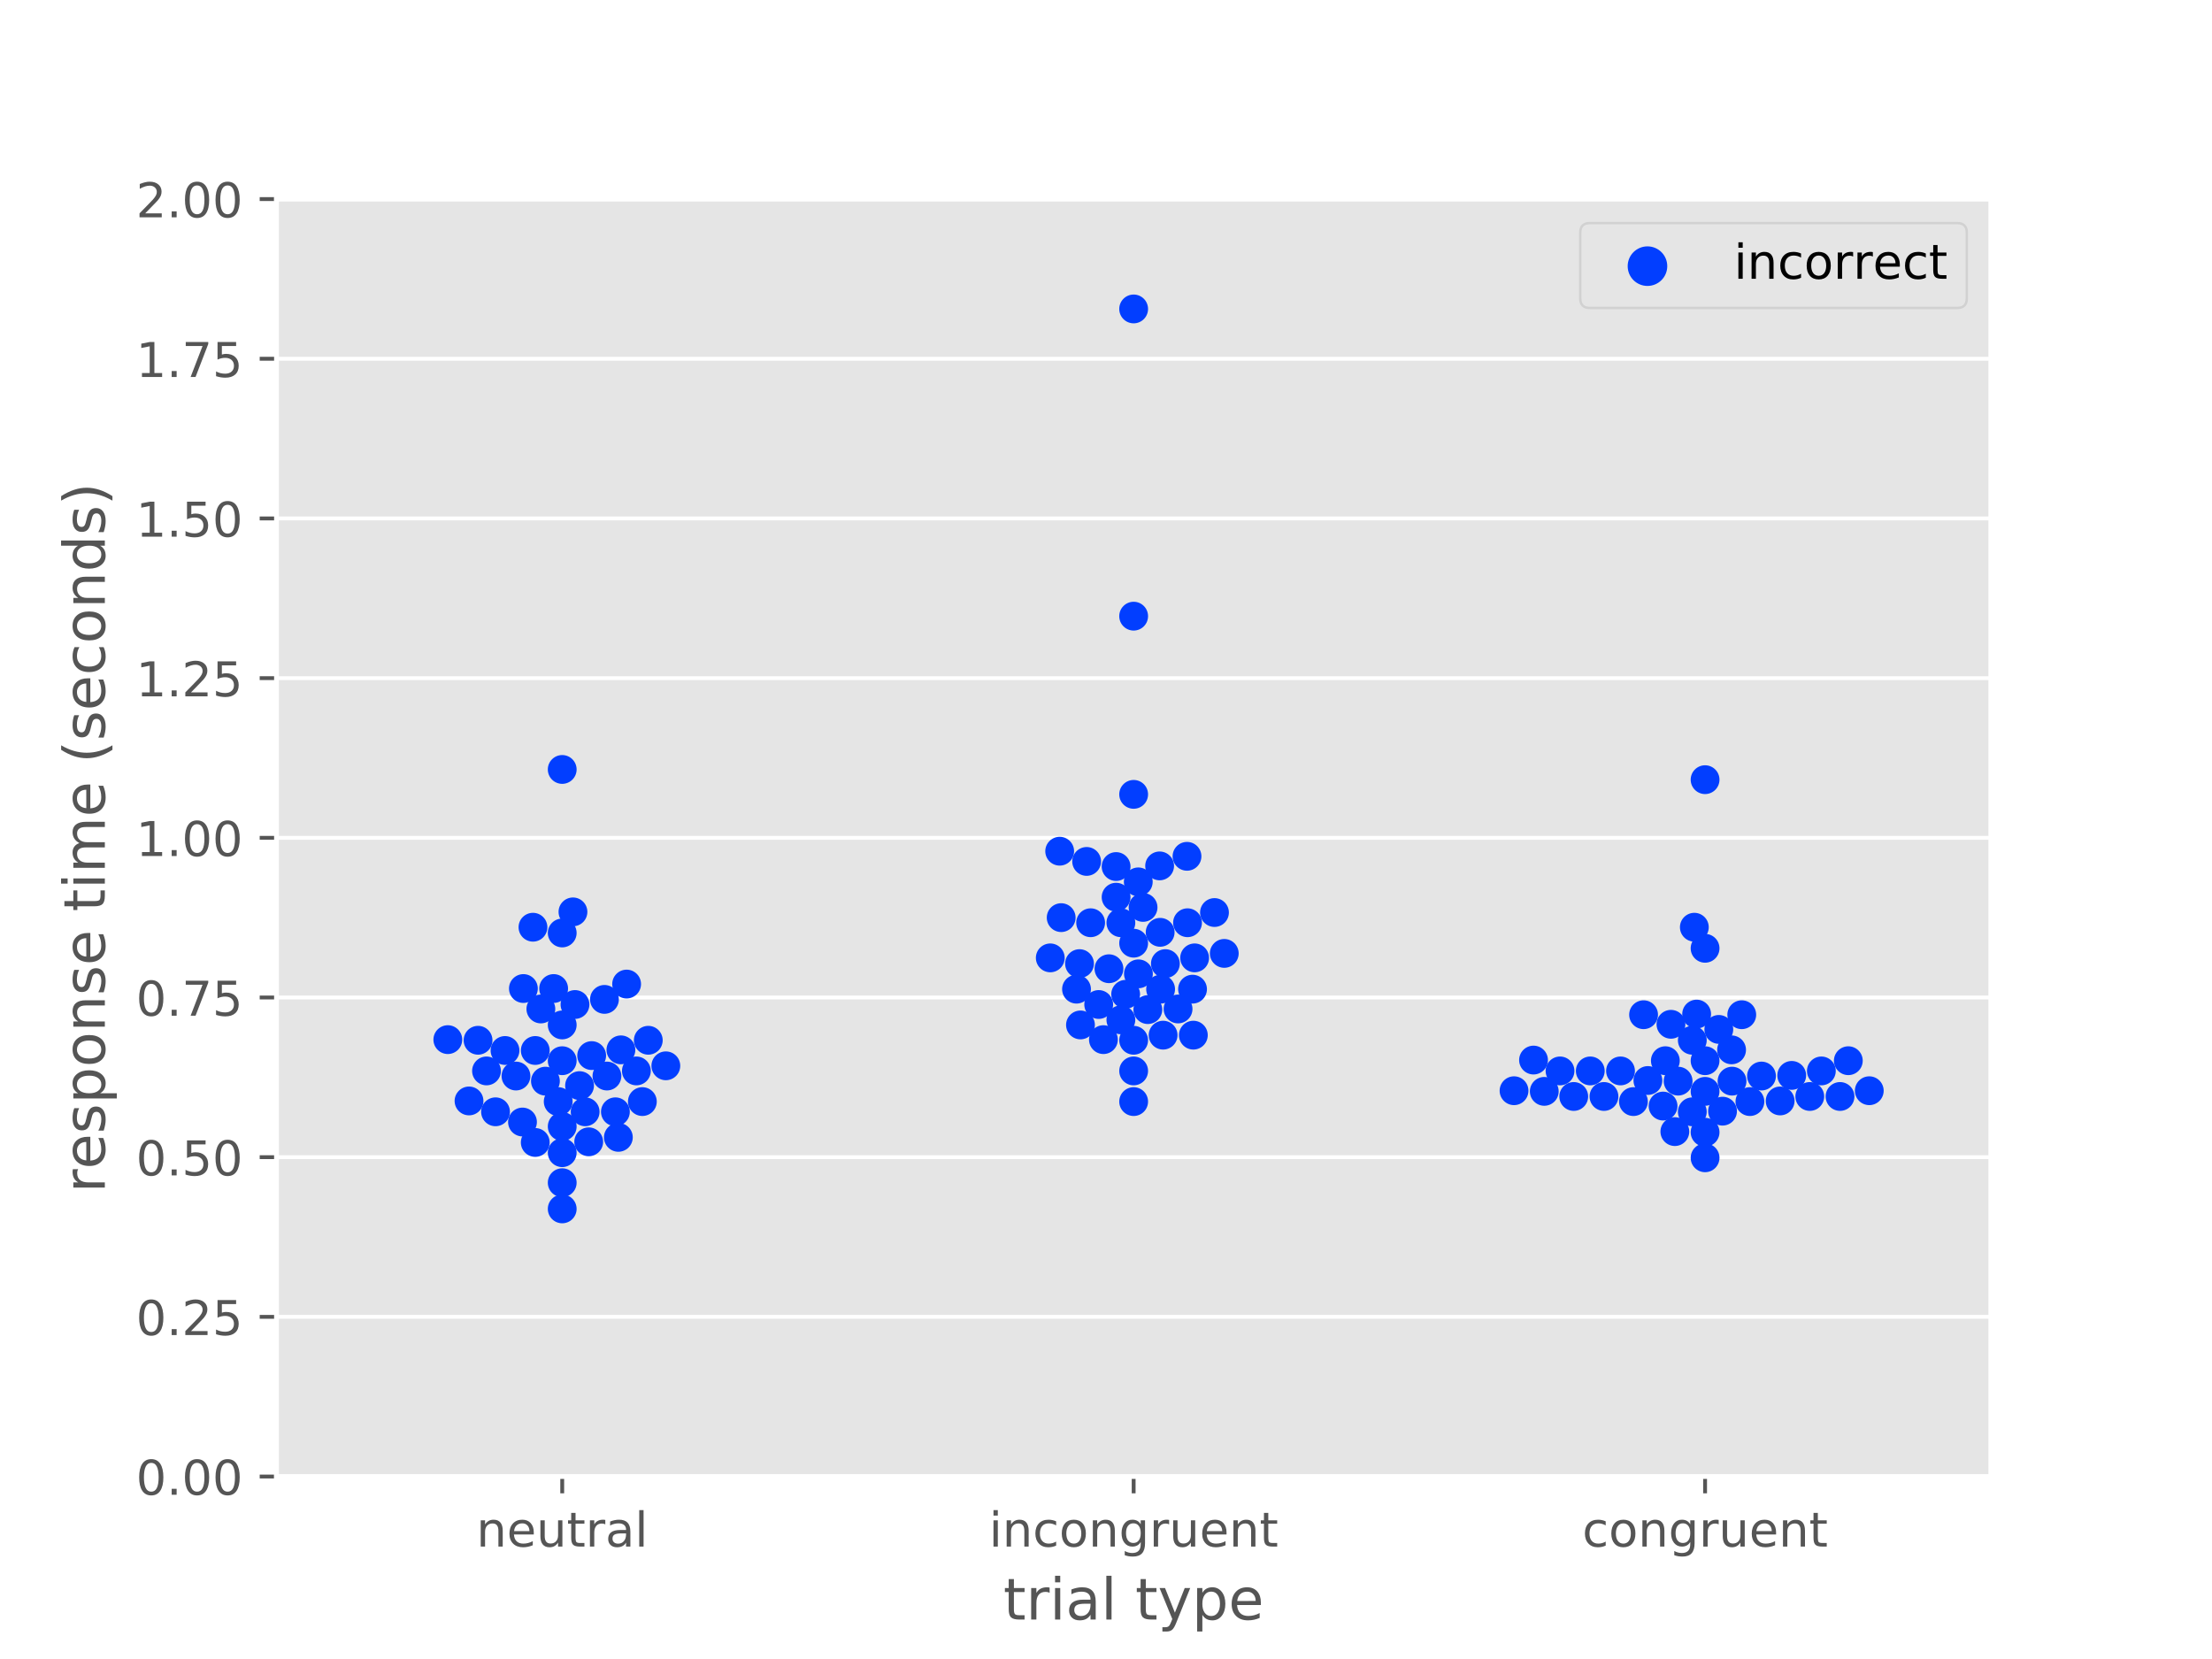 <?xml version="1.0" encoding="utf-8" standalone="no"?>
<!DOCTYPE svg PUBLIC "-//W3C//DTD SVG 1.1//EN"
  "http://www.w3.org/Graphics/SVG/1.1/DTD/svg11.dtd">
<!-- Created with matplotlib (https://matplotlib.org/) -->
<svg height="345.6pt" version="1.1" viewBox="0 0 460.8 345.6" width="460.8pt" xmlns="http://www.w3.org/2000/svg" xmlns:xlink="http://www.w3.org/1999/xlink">
 <defs>
  <style type="text/css">
*{stroke-linecap:butt;stroke-linejoin:round;}
  </style>
 </defs>
 <g id="figure_1">
  <g id="patch_1">
   <path d="M 0 345.6 
L 460.8 345.6 
L 460.8 0 
L 0 0 
z
" style="fill:#ffffff;"/>
  </g>
  <g id="axes_1">
   <g id="patch_2">
    <path d="M 57.6 307.584 
L 414.72 307.584 
L 414.72 41.472 
L 57.6 41.472 
z
" style="fill:#e5e5e5;"/>
   </g>
   <g id="matplotlib.axis_1">
    <g id="xtick_1">
     <g id="line2d_1">
      <defs>
       <path d="M 0 0 
L 0 3.5 
" id="mf13e417b63" style="stroke:#555555;stroke-width:0.8;"/>
      </defs>
      <g>
       <use style="fill:#555555;stroke:#555555;stroke-width:0.8;" x="117.12" xlink:href="#mf13e417b63" y="307.584"/>
      </g>
     </g>
     <g id="text_1">
      <!-- neutral -->
      <defs>
       <path d="M 54.891 33.016 
L 54.891 0 
L 45.906 0 
L 45.906 32.719 
Q 45.906 40.484 42.875 44.328 
Q 39.844 48.188 33.797 48.188 
Q 26.516 48.188 22.312 43.547 
Q 18.109 38.922 18.109 30.906 
L 18.109 0 
L 9.078 0 
L 9.078 54.688 
L 18.109 54.688 
L 18.109 46.188 
Q 21.344 51.125 25.703 53.562 
Q 30.078 56 35.797 56 
Q 45.219 56 50.047 50.172 
Q 54.891 44.344 54.891 33.016 
z
" id="DejaVuSans-110"/>
       <path d="M 56.203 29.594 
L 56.203 25.203 
L 14.891 25.203 
Q 15.484 15.922 20.484 11.062 
Q 25.484 6.203 34.422 6.203 
Q 39.594 6.203 44.453 7.469 
Q 49.312 8.734 54.109 11.281 
L 54.109 2.781 
Q 49.266 0.734 44.188 -0.344 
Q 39.109 -1.422 33.891 -1.422 
Q 20.797 -1.422 13.156 6.188 
Q 5.516 13.812 5.516 26.812 
Q 5.516 40.234 12.766 48.109 
Q 20.016 56 32.328 56 
Q 43.359 56 49.781 48.891 
Q 56.203 41.797 56.203 29.594 
z
M 47.219 32.234 
Q 47.125 39.594 43.094 43.984 
Q 39.062 48.391 32.422 48.391 
Q 24.906 48.391 20.391 44.141 
Q 15.875 39.891 15.188 32.172 
z
" id="DejaVuSans-101"/>
       <path d="M 8.5 21.578 
L 8.5 54.688 
L 17.484 54.688 
L 17.484 21.922 
Q 17.484 14.156 20.5 10.266 
Q 23.531 6.391 29.594 6.391 
Q 36.859 6.391 41.078 11.031 
Q 45.312 15.672 45.312 23.688 
L 45.312 54.688 
L 54.297 54.688 
L 54.297 0 
L 45.312 0 
L 45.312 8.406 
Q 42.047 3.422 37.719 1 
Q 33.406 -1.422 27.688 -1.422 
Q 18.266 -1.422 13.375 4.438 
Q 8.5 10.297 8.5 21.578 
z
M 31.109 56 
z
" id="DejaVuSans-117"/>
       <path d="M 18.312 70.219 
L 18.312 54.688 
L 36.812 54.688 
L 36.812 47.703 
L 18.312 47.703 
L 18.312 18.016 
Q 18.312 11.328 20.141 9.422 
Q 21.969 7.516 27.594 7.516 
L 36.812 7.516 
L 36.812 0 
L 27.594 0 
Q 17.188 0 13.234 3.875 
Q 9.281 7.766 9.281 18.016 
L 9.281 47.703 
L 2.688 47.703 
L 2.688 54.688 
L 9.281 54.688 
L 9.281 70.219 
z
" id="DejaVuSans-116"/>
       <path d="M 41.109 46.297 
Q 39.594 47.172 37.812 47.578 
Q 36.031 48 33.891 48 
Q 26.266 48 22.188 43.047 
Q 18.109 38.094 18.109 28.812 
L 18.109 0 
L 9.078 0 
L 9.078 54.688 
L 18.109 54.688 
L 18.109 46.188 
Q 20.953 51.172 25.484 53.578 
Q 30.031 56 36.531 56 
Q 37.453 56 38.578 55.875 
Q 39.703 55.766 41.062 55.516 
z
" id="DejaVuSans-114"/>
       <path d="M 34.281 27.484 
Q 23.391 27.484 19.188 25 
Q 14.984 22.516 14.984 16.5 
Q 14.984 11.719 18.141 8.906 
Q 21.297 6.109 26.703 6.109 
Q 34.188 6.109 38.703 11.406 
Q 43.219 16.703 43.219 25.484 
L 43.219 27.484 
z
M 52.203 31.203 
L 52.203 0 
L 43.219 0 
L 43.219 8.297 
Q 40.141 3.328 35.547 0.953 
Q 30.953 -1.422 24.312 -1.422 
Q 15.922 -1.422 10.953 3.297 
Q 6 8.016 6 15.922 
Q 6 25.141 12.172 29.828 
Q 18.359 34.516 30.609 34.516 
L 43.219 34.516 
L 43.219 35.406 
Q 43.219 41.609 39.141 45 
Q 35.062 48.391 27.688 48.391 
Q 23 48.391 18.547 47.266 
Q 14.109 46.141 10.016 43.891 
L 10.016 52.203 
Q 14.938 54.109 19.578 55.047 
Q 24.219 56 28.609 56 
Q 40.484 56 46.344 49.844 
Q 52.203 43.703 52.203 31.203 
z
" id="DejaVuSans-97"/>
       <path d="M 9.422 75.984 
L 18.406 75.984 
L 18.406 0 
L 9.422 0 
z
" id="DejaVuSans-108"/>
      </defs>
      <g style="fill:#555555;" transform="translate(99.237 322.182)scale(0.1 -0.1)">
       <use xlink:href="#DejaVuSans-110"/>
       <use x="63.379" xlink:href="#DejaVuSans-101"/>
       <use x="124.902" xlink:href="#DejaVuSans-117"/>
       <use x="188.281" xlink:href="#DejaVuSans-116"/>
       <use x="227.49" xlink:href="#DejaVuSans-114"/>
       <use x="268.604" xlink:href="#DejaVuSans-97"/>
       <use x="329.883" xlink:href="#DejaVuSans-108"/>
      </g>
     </g>
    </g>
    <g id="xtick_2">
     <g id="line2d_2">
      <g>
       <use style="fill:#555555;stroke:#555555;stroke-width:0.8;" x="236.16" xlink:href="#mf13e417b63" y="307.584"/>
      </g>
     </g>
     <g id="text_2">
      <!-- incongruent -->
      <defs>
       <path d="M 9.422 54.688 
L 18.406 54.688 
L 18.406 0 
L 9.422 0 
z
M 9.422 75.984 
L 18.406 75.984 
L 18.406 64.594 
L 9.422 64.594 
z
" id="DejaVuSans-105"/>
       <path d="M 48.781 52.594 
L 48.781 44.188 
Q 44.969 46.297 41.141 47.344 
Q 37.312 48.391 33.406 48.391 
Q 24.656 48.391 19.812 42.844 
Q 14.984 37.312 14.984 27.297 
Q 14.984 17.281 19.812 11.734 
Q 24.656 6.203 33.406 6.203 
Q 37.312 6.203 41.141 7.25 
Q 44.969 8.297 48.781 10.406 
L 48.781 2.094 
Q 45.016 0.344 40.984 -0.531 
Q 36.969 -1.422 32.422 -1.422 
Q 20.062 -1.422 12.781 6.344 
Q 5.516 14.109 5.516 27.297 
Q 5.516 40.672 12.859 48.328 
Q 20.219 56 33.016 56 
Q 37.156 56 41.109 55.141 
Q 45.062 54.297 48.781 52.594 
z
" id="DejaVuSans-99"/>
       <path d="M 30.609 48.391 
Q 23.391 48.391 19.188 42.75 
Q 14.984 37.109 14.984 27.297 
Q 14.984 17.484 19.156 11.844 
Q 23.344 6.203 30.609 6.203 
Q 37.797 6.203 41.984 11.859 
Q 46.188 17.531 46.188 27.297 
Q 46.188 37.016 41.984 42.703 
Q 37.797 48.391 30.609 48.391 
z
M 30.609 56 
Q 42.328 56 49.016 48.375 
Q 55.719 40.766 55.719 27.297 
Q 55.719 13.875 49.016 6.219 
Q 42.328 -1.422 30.609 -1.422 
Q 18.844 -1.422 12.172 6.219 
Q 5.516 13.875 5.516 27.297 
Q 5.516 40.766 12.172 48.375 
Q 18.844 56 30.609 56 
z
" id="DejaVuSans-111"/>
       <path d="M 45.406 27.984 
Q 45.406 37.75 41.375 43.109 
Q 37.359 48.484 30.078 48.484 
Q 22.859 48.484 18.828 43.109 
Q 14.797 37.75 14.797 27.984 
Q 14.797 18.266 18.828 12.891 
Q 22.859 7.516 30.078 7.516 
Q 37.359 7.516 41.375 12.891 
Q 45.406 18.266 45.406 27.984 
z
M 54.391 6.781 
Q 54.391 -7.172 48.188 -13.984 
Q 42 -20.797 29.203 -20.797 
Q 24.469 -20.797 20.266 -20.094 
Q 16.062 -19.391 12.109 -17.922 
L 12.109 -9.188 
Q 16.062 -11.328 19.922 -12.344 
Q 23.781 -13.375 27.781 -13.375 
Q 36.625 -13.375 41.016 -8.766 
Q 45.406 -4.156 45.406 5.172 
L 45.406 9.625 
Q 42.625 4.781 38.281 2.391 
Q 33.938 0 27.875 0 
Q 17.828 0 11.672 7.656 
Q 5.516 15.328 5.516 27.984 
Q 5.516 40.672 11.672 48.328 
Q 17.828 56 27.875 56 
Q 33.938 56 38.281 53.609 
Q 42.625 51.219 45.406 46.391 
L 45.406 54.688 
L 54.391 54.688 
z
" id="DejaVuSans-103"/>
      </defs>
      <g style="fill:#555555;" transform="translate(206.021 322.182)scale(0.1 -0.1)">
       <use xlink:href="#DejaVuSans-105"/>
       <use x="27.783" xlink:href="#DejaVuSans-110"/>
       <use x="91.162" xlink:href="#DejaVuSans-99"/>
       <use x="146.143" xlink:href="#DejaVuSans-111"/>
       <use x="207.324" xlink:href="#DejaVuSans-110"/>
       <use x="270.703" xlink:href="#DejaVuSans-103"/>
       <use x="334.18" xlink:href="#DejaVuSans-114"/>
       <use x="375.293" xlink:href="#DejaVuSans-117"/>
       <use x="438.672" xlink:href="#DejaVuSans-101"/>
       <use x="500.195" xlink:href="#DejaVuSans-110"/>
       <use x="563.574" xlink:href="#DejaVuSans-116"/>
      </g>
     </g>
    </g>
    <g id="xtick_3">
     <g id="line2d_3">
      <g>
       <use style="fill:#555555;stroke:#555555;stroke-width:0.8;" x="355.2" xlink:href="#mf13e417b63" y="307.584"/>
      </g>
     </g>
     <g id="text_3">
      <!-- congruent -->
      <g style="fill:#555555;" transform="translate(329.619 322.182)scale(0.1 -0.1)">
       <use xlink:href="#DejaVuSans-99"/>
       <use x="54.98" xlink:href="#DejaVuSans-111"/>
       <use x="116.162" xlink:href="#DejaVuSans-110"/>
       <use x="179.541" xlink:href="#DejaVuSans-103"/>
       <use x="243.018" xlink:href="#DejaVuSans-114"/>
       <use x="284.131" xlink:href="#DejaVuSans-117"/>
       <use x="347.51" xlink:href="#DejaVuSans-101"/>
       <use x="409.033" xlink:href="#DejaVuSans-110"/>
       <use x="472.412" xlink:href="#DejaVuSans-116"/>
      </g>
     </g>
    </g>
    <g id="text_4">
     <!-- trial type -->
     <defs>
      <path id="DejaVuSans-32"/>
      <path d="M 32.172 -5.078 
Q 28.375 -14.844 24.75 -17.812 
Q 21.141 -20.797 15.094 -20.797 
L 7.906 -20.797 
L 7.906 -13.281 
L 13.188 -13.281 
Q 16.891 -13.281 18.938 -11.516 
Q 21 -9.766 23.484 -3.219 
L 25.094 0.875 
L 2.984 54.688 
L 12.5 54.688 
L 29.594 11.922 
L 46.688 54.688 
L 56.203 54.688 
z
" id="DejaVuSans-121"/>
      <path d="M 18.109 8.203 
L 18.109 -20.797 
L 9.078 -20.797 
L 9.078 54.688 
L 18.109 54.688 
L 18.109 46.391 
Q 20.953 51.266 25.266 53.625 
Q 29.594 56 35.594 56 
Q 45.562 56 51.781 48.094 
Q 58.016 40.188 58.016 27.297 
Q 58.016 14.406 51.781 6.484 
Q 45.562 -1.422 35.594 -1.422 
Q 29.594 -1.422 25.266 0.953 
Q 20.953 3.328 18.109 8.203 
z
M 48.688 27.297 
Q 48.688 37.203 44.609 42.844 
Q 40.531 48.484 33.406 48.484 
Q 26.266 48.484 22.188 42.844 
Q 18.109 37.203 18.109 27.297 
Q 18.109 17.391 22.188 11.75 
Q 26.266 6.109 33.406 6.109 
Q 40.531 6.109 44.609 11.75 
Q 48.688 17.391 48.688 27.297 
z
" id="DejaVuSans-112"/>
     </defs>
     <g style="fill:#555555;" transform="translate(209.019 337.38)scale(0.12 -0.12)">
      <use xlink:href="#DejaVuSans-116"/>
      <use x="39.209" xlink:href="#DejaVuSans-114"/>
      <use x="80.322" xlink:href="#DejaVuSans-105"/>
      <use x="108.105" xlink:href="#DejaVuSans-97"/>
      <use x="169.385" xlink:href="#DejaVuSans-108"/>
      <use x="197.168" xlink:href="#DejaVuSans-32"/>
      <use x="228.955" xlink:href="#DejaVuSans-116"/>
      <use x="268.164" xlink:href="#DejaVuSans-121"/>
      <use x="327.344" xlink:href="#DejaVuSans-112"/>
      <use x="390.82" xlink:href="#DejaVuSans-101"/>
     </g>
    </g>
   </g>
   <g id="matplotlib.axis_2">
    <g id="ytick_1">
     <g id="line2d_4">
      <path clip-path="url(#ped6267992f)" d="M 57.6 307.584 
L 414.72 307.584 
" style="fill:none;stroke:#ffffff;stroke-linecap:square;stroke-width:0.8;"/>
     </g>
     <g id="line2d_5">
      <defs>
       <path d="M 0 0 
L -3.5 0 
" id="m2ddbd9ffb5" style="stroke:#555555;stroke-width:0.8;"/>
      </defs>
      <g>
       <use style="fill:#555555;stroke:#555555;stroke-width:0.8;" x="57.6" xlink:href="#m2ddbd9ffb5" y="307.584"/>
      </g>
     </g>
     <g id="text_5">
      <!-- 0.00 -->
      <defs>
       <path d="M 31.781 66.406 
Q 24.172 66.406 20.328 58.906 
Q 16.5 51.422 16.5 36.375 
Q 16.5 21.391 20.328 13.891 
Q 24.172 6.391 31.781 6.391 
Q 39.453 6.391 43.281 13.891 
Q 47.125 21.391 47.125 36.375 
Q 47.125 51.422 43.281 58.906 
Q 39.453 66.406 31.781 66.406 
z
M 31.781 74.219 
Q 44.047 74.219 50.516 64.516 
Q 56.984 54.828 56.984 36.375 
Q 56.984 17.969 50.516 8.266 
Q 44.047 -1.422 31.781 -1.422 
Q 19.531 -1.422 13.062 8.266 
Q 6.594 17.969 6.594 36.375 
Q 6.594 54.828 13.062 64.516 
Q 19.531 74.219 31.781 74.219 
z
" id="DejaVuSans-48"/>
       <path d="M 10.688 12.406 
L 21 12.406 
L 21 0 
L 10.688 0 
z
" id="DejaVuSans-46"/>
      </defs>
      <g style="fill:#555555;" transform="translate(28.334 311.383)scale(0.1 -0.1)">
       <use xlink:href="#DejaVuSans-48"/>
       <use x="63.623" xlink:href="#DejaVuSans-46"/>
       <use x="95.41" xlink:href="#DejaVuSans-48"/>
       <use x="159.033" xlink:href="#DejaVuSans-48"/>
      </g>
     </g>
    </g>
    <g id="ytick_2">
     <g id="line2d_6">
      <path clip-path="url(#ped6267992f)" d="M 57.6 274.32 
L 414.72 274.32 
" style="fill:none;stroke:#ffffff;stroke-linecap:square;stroke-width:0.8;"/>
     </g>
     <g id="line2d_7">
      <g>
       <use style="fill:#555555;stroke:#555555;stroke-width:0.8;" x="57.6" xlink:href="#m2ddbd9ffb5" y="274.32"/>
      </g>
     </g>
     <g id="text_6">
      <!-- 0.25 -->
      <defs>
       <path d="M 19.188 8.297 
L 53.609 8.297 
L 53.609 0 
L 7.328 0 
L 7.328 8.297 
Q 12.938 14.109 22.625 23.891 
Q 32.328 33.688 34.812 36.531 
Q 39.547 41.844 41.422 45.531 
Q 43.312 49.219 43.312 52.781 
Q 43.312 58.594 39.234 62.25 
Q 35.156 65.922 28.609 65.922 
Q 23.969 65.922 18.812 64.312 
Q 13.672 62.703 7.812 59.422 
L 7.812 69.391 
Q 13.766 71.781 18.938 73 
Q 24.125 74.219 28.422 74.219 
Q 39.75 74.219 46.484 68.547 
Q 53.219 62.891 53.219 53.422 
Q 53.219 48.922 51.531 44.891 
Q 49.859 40.875 45.406 35.406 
Q 44.188 33.984 37.641 27.219 
Q 31.109 20.453 19.188 8.297 
z
" id="DejaVuSans-50"/>
       <path d="M 10.797 72.906 
L 49.516 72.906 
L 49.516 64.594 
L 19.828 64.594 
L 19.828 46.734 
Q 21.969 47.469 24.109 47.828 
Q 26.266 48.188 28.422 48.188 
Q 40.625 48.188 47.75 41.5 
Q 54.891 34.812 54.891 23.391 
Q 54.891 11.625 47.562 5.094 
Q 40.234 -1.422 26.906 -1.422 
Q 22.312 -1.422 17.547 -0.641 
Q 12.797 0.141 7.719 1.703 
L 7.719 11.625 
Q 12.109 9.234 16.797 8.062 
Q 21.484 6.891 26.703 6.891 
Q 35.156 6.891 40.078 11.328 
Q 45.016 15.766 45.016 23.391 
Q 45.016 31 40.078 35.438 
Q 35.156 39.891 26.703 39.891 
Q 22.75 39.891 18.812 39.016 
Q 14.891 38.141 10.797 36.281 
z
" id="DejaVuSans-53"/>
      </defs>
      <g style="fill:#555555;" transform="translate(28.334 278.119)scale(0.1 -0.1)">
       <use xlink:href="#DejaVuSans-48"/>
       <use x="63.623" xlink:href="#DejaVuSans-46"/>
       <use x="95.41" xlink:href="#DejaVuSans-50"/>
       <use x="159.033" xlink:href="#DejaVuSans-53"/>
      </g>
     </g>
    </g>
    <g id="ytick_3">
     <g id="line2d_8">
      <path clip-path="url(#ped6267992f)" d="M 57.6 241.056 
L 414.72 241.056 
" style="fill:none;stroke:#ffffff;stroke-linecap:square;stroke-width:0.8;"/>
     </g>
     <g id="line2d_9">
      <g>
       <use style="fill:#555555;stroke:#555555;stroke-width:0.8;" x="57.6" xlink:href="#m2ddbd9ffb5" y="241.056"/>
      </g>
     </g>
     <g id="text_7">
      <!-- 0.50 -->
      <g style="fill:#555555;" transform="translate(28.334 244.855)scale(0.1 -0.1)">
       <use xlink:href="#DejaVuSans-48"/>
       <use x="63.623" xlink:href="#DejaVuSans-46"/>
       <use x="95.41" xlink:href="#DejaVuSans-53"/>
       <use x="159.033" xlink:href="#DejaVuSans-48"/>
      </g>
     </g>
    </g>
    <g id="ytick_4">
     <g id="line2d_10">
      <path clip-path="url(#ped6267992f)" d="M 57.6 207.792 
L 414.72 207.792 
" style="fill:none;stroke:#ffffff;stroke-linecap:square;stroke-width:0.8;"/>
     </g>
     <g id="line2d_11">
      <g>
       <use style="fill:#555555;stroke:#555555;stroke-width:0.8;" x="57.6" xlink:href="#m2ddbd9ffb5" y="207.792"/>
      </g>
     </g>
     <g id="text_8">
      <!-- 0.75 -->
      <defs>
       <path d="M 8.203 72.906 
L 55.078 72.906 
L 55.078 68.703 
L 28.609 0 
L 18.312 0 
L 43.219 64.594 
L 8.203 64.594 
z
" id="DejaVuSans-55"/>
      </defs>
      <g style="fill:#555555;" transform="translate(28.334 211.591)scale(0.1 -0.1)">
       <use xlink:href="#DejaVuSans-48"/>
       <use x="63.623" xlink:href="#DejaVuSans-46"/>
       <use x="95.41" xlink:href="#DejaVuSans-55"/>
       <use x="159.033" xlink:href="#DejaVuSans-53"/>
      </g>
     </g>
    </g>
    <g id="ytick_5">
     <g id="line2d_12">
      <path clip-path="url(#ped6267992f)" d="M 57.6 174.528 
L 414.72 174.528 
" style="fill:none;stroke:#ffffff;stroke-linecap:square;stroke-width:0.8;"/>
     </g>
     <g id="line2d_13">
      <g>
       <use style="fill:#555555;stroke:#555555;stroke-width:0.8;" x="57.6" xlink:href="#m2ddbd9ffb5" y="174.528"/>
      </g>
     </g>
     <g id="text_9">
      <!-- 1.00 -->
      <defs>
       <path d="M 12.406 8.297 
L 28.516 8.297 
L 28.516 63.922 
L 10.984 60.406 
L 10.984 69.391 
L 28.422 72.906 
L 38.281 72.906 
L 38.281 8.297 
L 54.391 8.297 
L 54.391 0 
L 12.406 0 
z
" id="DejaVuSans-49"/>
      </defs>
      <g style="fill:#555555;" transform="translate(28.334 178.327)scale(0.1 -0.1)">
       <use xlink:href="#DejaVuSans-49"/>
       <use x="63.623" xlink:href="#DejaVuSans-46"/>
       <use x="95.41" xlink:href="#DejaVuSans-48"/>
       <use x="159.033" xlink:href="#DejaVuSans-48"/>
      </g>
     </g>
    </g>
    <g id="ytick_6">
     <g id="line2d_14">
      <path clip-path="url(#ped6267992f)" d="M 57.6 141.264 
L 414.72 141.264 
" style="fill:none;stroke:#ffffff;stroke-linecap:square;stroke-width:0.8;"/>
     </g>
     <g id="line2d_15">
      <g>
       <use style="fill:#555555;stroke:#555555;stroke-width:0.8;" x="57.6" xlink:href="#m2ddbd9ffb5" y="141.264"/>
      </g>
     </g>
     <g id="text_10">
      <!-- 1.25 -->
      <g style="fill:#555555;" transform="translate(28.334 145.063)scale(0.1 -0.1)">
       <use xlink:href="#DejaVuSans-49"/>
       <use x="63.623" xlink:href="#DejaVuSans-46"/>
       <use x="95.41" xlink:href="#DejaVuSans-50"/>
       <use x="159.033" xlink:href="#DejaVuSans-53"/>
      </g>
     </g>
    </g>
    <g id="ytick_7">
     <g id="line2d_16">
      <path clip-path="url(#ped6267992f)" d="M 57.6 108 
L 414.72 108 
" style="fill:none;stroke:#ffffff;stroke-linecap:square;stroke-width:0.8;"/>
     </g>
     <g id="line2d_17">
      <g>
       <use style="fill:#555555;stroke:#555555;stroke-width:0.8;" x="57.6" xlink:href="#m2ddbd9ffb5" y="108"/>
      </g>
     </g>
     <g id="text_11">
      <!-- 1.50 -->
      <g style="fill:#555555;" transform="translate(28.334 111.799)scale(0.1 -0.1)">
       <use xlink:href="#DejaVuSans-49"/>
       <use x="63.623" xlink:href="#DejaVuSans-46"/>
       <use x="95.41" xlink:href="#DejaVuSans-53"/>
       <use x="159.033" xlink:href="#DejaVuSans-48"/>
      </g>
     </g>
    </g>
    <g id="ytick_8">
     <g id="line2d_18">
      <path clip-path="url(#ped6267992f)" d="M 57.6 74.736 
L 414.72 74.736 
" style="fill:none;stroke:#ffffff;stroke-linecap:square;stroke-width:0.8;"/>
     </g>
     <g id="line2d_19">
      <g>
       <use style="fill:#555555;stroke:#555555;stroke-width:0.8;" x="57.6" xlink:href="#m2ddbd9ffb5" y="74.736"/>
      </g>
     </g>
     <g id="text_12">
      <!-- 1.75 -->
      <g style="fill:#555555;" transform="translate(28.334 78.535)scale(0.1 -0.1)">
       <use xlink:href="#DejaVuSans-49"/>
       <use x="63.623" xlink:href="#DejaVuSans-46"/>
       <use x="95.41" xlink:href="#DejaVuSans-55"/>
       <use x="159.033" xlink:href="#DejaVuSans-53"/>
      </g>
     </g>
    </g>
    <g id="ytick_9">
     <g id="line2d_20">
      <path clip-path="url(#ped6267992f)" d="M 57.6 41.472 
L 414.72 41.472 
" style="fill:none;stroke:#ffffff;stroke-linecap:square;stroke-width:0.8;"/>
     </g>
     <g id="line2d_21">
      <g>
       <use style="fill:#555555;stroke:#555555;stroke-width:0.8;" x="57.6" xlink:href="#m2ddbd9ffb5" y="41.472"/>
      </g>
     </g>
     <g id="text_13">
      <!-- 2.00 -->
      <g style="fill:#555555;" transform="translate(28.334 45.271)scale(0.1 -0.1)">
       <use xlink:href="#DejaVuSans-50"/>
       <use x="63.623" xlink:href="#DejaVuSans-46"/>
       <use x="95.41" xlink:href="#DejaVuSans-48"/>
       <use x="159.033" xlink:href="#DejaVuSans-48"/>
      </g>
     </g>
    </g>
    <g id="text_14">
     <!-- response time (seconds) -->
     <defs>
      <path d="M 44.281 53.078 
L 44.281 44.578 
Q 40.484 46.531 36.375 47.5 
Q 32.281 48.484 27.875 48.484 
Q 21.188 48.484 17.844 46.438 
Q 14.5 44.391 14.5 40.281 
Q 14.5 37.156 16.891 35.375 
Q 19.281 33.594 26.516 31.984 
L 29.594 31.297 
Q 39.156 29.25 43.188 25.516 
Q 47.219 21.781 47.219 15.094 
Q 47.219 7.469 41.188 3.016 
Q 35.156 -1.422 24.609 -1.422 
Q 20.219 -1.422 15.453 -0.562 
Q 10.688 0.297 5.422 2 
L 5.422 11.281 
Q 10.406 8.688 15.234 7.391 
Q 20.062 6.109 24.812 6.109 
Q 31.156 6.109 34.562 8.281 
Q 37.984 10.453 37.984 14.406 
Q 37.984 18.062 35.516 20.016 
Q 33.062 21.969 24.703 23.781 
L 21.578 24.516 
Q 13.234 26.266 9.516 29.906 
Q 5.812 33.547 5.812 39.891 
Q 5.812 47.609 11.281 51.797 
Q 16.75 56 26.812 56 
Q 31.781 56 36.172 55.266 
Q 40.578 54.547 44.281 53.078 
z
" id="DejaVuSans-115"/>
      <path d="M 52 44.188 
Q 55.375 50.25 60.062 53.125 
Q 64.75 56 71.094 56 
Q 79.641 56 84.281 50.016 
Q 88.922 44.047 88.922 33.016 
L 88.922 0 
L 79.891 0 
L 79.891 32.719 
Q 79.891 40.578 77.094 44.375 
Q 74.312 48.188 68.609 48.188 
Q 61.625 48.188 57.562 43.547 
Q 53.516 38.922 53.516 30.906 
L 53.516 0 
L 44.484 0 
L 44.484 32.719 
Q 44.484 40.625 41.703 44.406 
Q 38.922 48.188 33.109 48.188 
Q 26.219 48.188 22.156 43.531 
Q 18.109 38.875 18.109 30.906 
L 18.109 0 
L 9.078 0 
L 9.078 54.688 
L 18.109 54.688 
L 18.109 46.188 
Q 21.188 51.219 25.484 53.609 
Q 29.781 56 35.688 56 
Q 41.656 56 45.828 52.969 
Q 50 49.953 52 44.188 
z
" id="DejaVuSans-109"/>
      <path d="M 31 75.875 
Q 24.469 64.656 21.281 53.656 
Q 18.109 42.672 18.109 31.391 
Q 18.109 20.125 21.312 9.062 
Q 24.516 -2 31 -13.188 
L 23.188 -13.188 
Q 15.875 -1.703 12.234 9.375 
Q 8.594 20.453 8.594 31.391 
Q 8.594 42.281 12.203 53.312 
Q 15.828 64.359 23.188 75.875 
z
" id="DejaVuSans-40"/>
      <path d="M 45.406 46.391 
L 45.406 75.984 
L 54.391 75.984 
L 54.391 0 
L 45.406 0 
L 45.406 8.203 
Q 42.578 3.328 38.25 0.953 
Q 33.938 -1.422 27.875 -1.422 
Q 17.969 -1.422 11.734 6.484 
Q 5.516 14.406 5.516 27.297 
Q 5.516 40.188 11.734 48.094 
Q 17.969 56 27.875 56 
Q 33.938 56 38.25 53.625 
Q 42.578 51.266 45.406 46.391 
z
M 14.797 27.297 
Q 14.797 17.391 18.875 11.75 
Q 22.953 6.109 30.078 6.109 
Q 37.203 6.109 41.297 11.75 
Q 45.406 17.391 45.406 27.297 
Q 45.406 37.203 41.297 42.844 
Q 37.203 48.484 30.078 48.484 
Q 22.953 48.484 18.875 42.844 
Q 14.797 37.203 14.797 27.297 
z
" id="DejaVuSans-100"/>
      <path d="M 8.016 75.875 
L 15.828 75.875 
Q 23.141 64.359 26.781 53.312 
Q 30.422 42.281 30.422 31.391 
Q 30.422 20.453 26.781 9.375 
Q 23.141 -1.703 15.828 -13.188 
L 8.016 -13.188 
Q 14.5 -2 17.703 9.062 
Q 20.906 20.125 20.906 31.391 
Q 20.906 42.672 17.703 53.656 
Q 14.5 64.656 8.016 75.875 
z
" id="DejaVuSans-41"/>
     </defs>
     <g style="fill:#555555;" transform="translate(21.839 248.486)rotate(-90)scale(0.12 -0.12)">
      <use xlink:href="#DejaVuSans-114"/>
      <use x="41.082" xlink:href="#DejaVuSans-101"/>
      <use x="102.605" xlink:href="#DejaVuSans-115"/>
      <use x="154.705" xlink:href="#DejaVuSans-112"/>
      <use x="218.182" xlink:href="#DejaVuSans-111"/>
      <use x="279.363" xlink:href="#DejaVuSans-110"/>
      <use x="342.742" xlink:href="#DejaVuSans-115"/>
      <use x="394.842" xlink:href="#DejaVuSans-101"/>
      <use x="456.365" xlink:href="#DejaVuSans-32"/>
      <use x="488.152" xlink:href="#DejaVuSans-116"/>
      <use x="527.361" xlink:href="#DejaVuSans-105"/>
      <use x="555.145" xlink:href="#DejaVuSans-109"/>
      <use x="652.557" xlink:href="#DejaVuSans-101"/>
      <use x="714.08" xlink:href="#DejaVuSans-32"/>
      <use x="745.867" xlink:href="#DejaVuSans-40"/>
      <use x="784.881" xlink:href="#DejaVuSans-115"/>
      <use x="836.98" xlink:href="#DejaVuSans-101"/>
      <use x="898.504" xlink:href="#DejaVuSans-99"/>
      <use x="953.484" xlink:href="#DejaVuSans-111"/>
      <use x="1014.666" xlink:href="#DejaVuSans-110"/>
      <use x="1078.045" xlink:href="#DejaVuSans-100"/>
      <use x="1141.521" xlink:href="#DejaVuSans-115"/>
      <use x="1193.621" xlink:href="#DejaVuSans-41"/>
     </g>
    </g>
   </g>
   <g id="PathCollection_1"/>
   <g id="patch_3">
    <path d="M 57.6 307.584 
L 57.6 41.472 
" style="fill:none;stroke:#ffffff;stroke-linecap:square;stroke-linejoin:miter;"/>
   </g>
   <g id="patch_4">
    <path d="M 414.72 307.584 
L 414.72 41.472 
" style="fill:none;stroke:#ffffff;stroke-linecap:square;stroke-linejoin:miter;"/>
   </g>
   <g id="patch_5">
    <path d="M 57.6 307.584 
L 414.72 307.584 
" style="fill:none;stroke:#ffffff;stroke-linecap:square;stroke-linejoin:miter;"/>
   </g>
   <g id="patch_6">
    <path d="M 57.6 41.472 
L 414.72 41.472 
" style="fill:none;stroke:#ffffff;stroke-linecap:square;stroke-linejoin:miter;"/>
   </g>
   <g id="PathCollection_2">
    <defs>
     <path d="M 0 3 
C 0.796 3 1.559 2.684 2.121 2.121 
C 2.684 1.559 3 0.796 3 0 
C 3 -0.796 2.684 -1.559 2.121 -2.121 
C 1.559 -2.684 0.796 -3 0 -3 
C -0.796 -3 -1.559 -2.684 -2.121 -2.121 
C -2.684 -1.559 -3 -0.796 -3 0 
C -3 0.796 -2.684 1.559 -2.121 2.121 
C -1.559 2.684 -0.796 3 0 3 
z
" id="C0_0_c0129b9fd2"/>
    </defs>
    <g clip-path="url(#ped6267992f)">
     <use style="fill:#023eff;" x="117.12" xlink:href="#C0_0_c0129b9fd2" y="251.834"/>
    </g>
    <g clip-path="url(#ped6267992f)">
     <use style="fill:#023eff;" x="117.12" xlink:href="#C0_0_c0129b9fd2" y="246.378"/>
    </g>
    <g clip-path="url(#ped6267992f)">
     <use style="fill:#023eff;" x="117.12" xlink:href="#C0_0_c0129b9fd2" y="240.125"/>
    </g>
    <g clip-path="url(#ped6267992f)">
     <use style="fill:#023eff;" x="111.504" xlink:href="#C0_0_c0129b9fd2" y="237.996"/>
    </g>
    <g clip-path="url(#ped6267992f)">
     <use style="fill:#023eff;" x="122.641" xlink:href="#C0_0_c0129b9fd2" y="237.863"/>
    </g>
    <g clip-path="url(#ped6267992f)">
     <use style="fill:#023eff;" x="128.816" xlink:href="#C0_0_c0129b9fd2" y="236.931"/>
    </g>
    <g clip-path="url(#ped6267992f)">
     <use style="fill:#023eff;" x="117.12" xlink:href="#C0_0_c0129b9fd2" y="234.669"/>
    </g>
    <g clip-path="url(#ped6267992f)">
     <use style="fill:#023eff;" x="108.844" xlink:href="#C0_0_c0129b9fd2" y="233.738"/>
    </g>
    <g clip-path="url(#ped6267992f)">
     <use style="fill:#023eff;" x="121.899" xlink:href="#C0_0_c0129b9fd2" y="231.609"/>
    </g>
    <g clip-path="url(#ped6267992f)">
     <use style="fill:#023eff;" x="128.199" xlink:href="#C0_0_c0129b9fd2" y="231.609"/>
    </g>
    <g clip-path="url(#ped6267992f)">
     <use style="fill:#023eff;" x="103.228" xlink:href="#C0_0_c0129b9fd2" y="231.609"/>
    </g>
    <g clip-path="url(#ped6267992f)">
     <use style="fill:#023eff;" x="116.284" xlink:href="#C0_0_c0129b9fd2" y="229.48"/>
    </g>
    <g clip-path="url(#ped6267992f)">
     <use style="fill:#023eff;" x="133.815" xlink:href="#C0_0_c0129b9fd2" y="229.48"/>
    </g>
    <g clip-path="url(#ped6267992f)">
     <use style="fill:#023eff;" x="97.706" xlink:href="#C0_0_c0129b9fd2" y="229.347"/>
    </g>
    <g clip-path="url(#ped6267992f)">
     <use style="fill:#023eff;" x="120.732" xlink:href="#C0_0_c0129b9fd2" y="226.154"/>
    </g>
    <g clip-path="url(#ped6267992f)">
     <use style="fill:#023eff;" x="113.623" xlink:href="#C0_0_c0129b9fd2" y="225.222"/>
    </g>
    <g clip-path="url(#ped6267992f)">
     <use style="fill:#023eff;" x="126.435" xlink:href="#C0_0_c0129b9fd2" y="224.158"/>
    </g>
    <g clip-path="url(#ped6267992f)">
     <use style="fill:#023eff;" x="107.487" xlink:href="#C0_0_c0129b9fd2" y="224.158"/>
    </g>
    <g clip-path="url(#ped6267992f)">
     <use style="fill:#023eff;" x="132.571" xlink:href="#C0_0_c0129b9fd2" y="223.093"/>
    </g>
    <g clip-path="url(#ped6267992f)">
     <use style="fill:#023eff;" x="101.351" xlink:href="#C0_0_c0129b9fd2" y="223.093"/>
    </g>
    <g clip-path="url(#ped6267992f)">
     <use style="fill:#023eff;" x="138.707" xlink:href="#C0_0_c0129b9fd2" y="222.029"/>
    </g>
    <g clip-path="url(#ped6267992f)">
     <use style="fill:#023eff;" x="117.12" xlink:href="#C0_0_c0129b9fd2" y="220.965"/>
    </g>
    <g clip-path="url(#ped6267992f)">
     <use style="fill:#023eff;" x="123.256" xlink:href="#C0_0_c0129b9fd2" y="219.9"/>
    </g>
    <g clip-path="url(#ped6267992f)">
     <use style="fill:#023eff;" x="111.504" xlink:href="#C0_0_c0129b9fd2" y="218.836"/>
    </g>
    <g clip-path="url(#ped6267992f)">
     <use style="fill:#023eff;" x="105.204" xlink:href="#C0_0_c0129b9fd2" y="218.836"/>
    </g>
    <g clip-path="url(#ped6267992f)">
     <use style="fill:#023eff;" x="129.348" xlink:href="#C0_0_c0129b9fd2" y="218.703"/>
    </g>
    <g clip-path="url(#ped6267992f)">
     <use style="fill:#023eff;" x="99.588" xlink:href="#C0_0_c0129b9fd2" y="216.707"/>
    </g>
    <g clip-path="url(#ped6267992f)">
     <use style="fill:#023eff;" x="135.051" xlink:href="#C0_0_c0129b9fd2" y="216.707"/>
    </g>
    <g clip-path="url(#ped6267992f)">
     <use style="fill:#023eff;" x="93.291" xlink:href="#C0_0_c0129b9fd2" y="216.574"/>
    </g>
    <g clip-path="url(#ped6267992f)">
     <use style="fill:#023eff;" x="117.12" xlink:href="#C0_0_c0129b9fd2" y="213.513"/>
    </g>
    <g clip-path="url(#ped6267992f)">
     <use style="fill:#023eff;" x="112.672" xlink:href="#C0_0_c0129b9fd2" y="210.187"/>
    </g>
    <g clip-path="url(#ped6267992f)">
     <use style="fill:#023eff;" x="119.781" xlink:href="#C0_0_c0129b9fd2" y="209.256"/>
    </g>
    <g clip-path="url(#ped6267992f)">
     <use style="fill:#023eff;" x="125.917" xlink:href="#C0_0_c0129b9fd2" y="208.191"/>
    </g>
    <g clip-path="url(#ped6267992f)">
     <use style="fill:#023eff;" x="115.333" xlink:href="#C0_0_c0129b9fd2" y="205.929"/>
    </g>
    <g clip-path="url(#ped6267992f)">
     <use style="fill:#023eff;" x="109.033" xlink:href="#C0_0_c0129b9fd2" y="205.929"/>
    </g>
    <g clip-path="url(#ped6267992f)">
     <use style="fill:#023eff;" x="130.537" xlink:href="#C0_0_c0129b9fd2" y="204.998"/>
    </g>
    <g clip-path="url(#ped6267992f)">
     <use style="fill:#023eff;" x="117.12" xlink:href="#C0_0_c0129b9fd2" y="194.353"/>
    </g>
    <g clip-path="url(#ped6267992f)">
     <use style="fill:#023eff;" x="111.028" xlink:href="#C0_0_c0129b9fd2" y="193.156"/>
    </g>
    <g clip-path="url(#ped6267992f)">
     <use style="fill:#023eff;" x="119.358" xlink:href="#C0_0_c0129b9fd2" y="189.962"/>
    </g>
    <g clip-path="url(#ped6267992f)">
     <use style="fill:#023eff;" x="117.12" xlink:href="#C0_0_c0129b9fd2" y="160.291"/>
    </g>
   </g>
   <g id="PathCollection_3">
    <defs>
     <path d="M 0 3 
C 0.796 3 1.559 2.684 2.121 2.121 
C 2.684 1.559 3 0.796 3 0 
C 3 -0.796 2.684 -1.559 2.121 -2.121 
C 1.559 -2.684 0.796 -3 0 -3 
C -0.796 -3 -1.559 -2.684 -2.121 -2.121 
C -2.684 -1.559 -3 -0.796 -3 0 
C -3 0.796 -2.684 1.559 -2.121 2.121 
C -1.559 2.684 -0.796 3 0 3 
z
" id="C1_0_1cb6bf88b7"/>
    </defs>
    <g clip-path="url(#ped6267992f)">
     <use style="fill:#023eff;" x="236.16" xlink:href="#C1_0_1cb6bf88b7" y="229.48"/>
    </g>
    <g clip-path="url(#ped6267992f)">
     <use style="fill:#023eff;" x="236.16" xlink:href="#C1_0_1cb6bf88b7" y="223.093"/>
    </g>
    <g clip-path="url(#ped6267992f)">
     <use style="fill:#023eff;" x="236.16" xlink:href="#C1_0_1cb6bf88b7" y="216.707"/>
    </g>
    <g clip-path="url(#ped6267992f)">
     <use style="fill:#023eff;" x="229.863" xlink:href="#C1_0_1cb6bf88b7" y="216.574"/>
    </g>
    <g clip-path="url(#ped6267992f)">
     <use style="fill:#023eff;" x="242.296" xlink:href="#C1_0_1cb6bf88b7" y="215.642"/>
    </g>
    <g clip-path="url(#ped6267992f)">
     <use style="fill:#023eff;" x="248.596" xlink:href="#C1_0_1cb6bf88b7" y="215.642"/>
    </g>
    <g clip-path="url(#ped6267992f)">
     <use style="fill:#023eff;" x="225.083" xlink:href="#C1_0_1cb6bf88b7" y="213.513"/>
    </g>
    <g clip-path="url(#ped6267992f)">
     <use style="fill:#023eff;" x="233.499" xlink:href="#C1_0_1cb6bf88b7" y="212.449"/>
    </g>
    <g clip-path="url(#ped6267992f)">
     <use style="fill:#023eff;" x="239.115" xlink:href="#C1_0_1cb6bf88b7" y="210.32"/>
    </g>
    <g clip-path="url(#ped6267992f)">
     <use style="fill:#023eff;" x="245.413" xlink:href="#C1_0_1cb6bf88b7" y="210.187"/>
    </g>
    <g clip-path="url(#ped6267992f)">
     <use style="fill:#023eff;" x="228.879" xlink:href="#C1_0_1cb6bf88b7" y="209.256"/>
    </g>
    <g clip-path="url(#ped6267992f)">
     <use style="fill:#023eff;" x="234.495" xlink:href="#C1_0_1cb6bf88b7" y="207.127"/>
    </g>
    <g clip-path="url(#ped6267992f)">
     <use style="fill:#023eff;" x="241.776" xlink:href="#C1_0_1cb6bf88b7" y="206.062"/>
    </g>
    <g clip-path="url(#ped6267992f)">
     <use style="fill:#023eff;" x="224.259" xlink:href="#C1_0_1cb6bf88b7" y="206.062"/>
    </g>
    <g clip-path="url(#ped6267992f)">
     <use style="fill:#023eff;" x="248.427" xlink:href="#C1_0_1cb6bf88b7" y="206.062"/>
    </g>
    <g clip-path="url(#ped6267992f)">
     <use style="fill:#023eff;" x="237.156" xlink:href="#C1_0_1cb6bf88b7" y="202.869"/>
    </g>
    <g clip-path="url(#ped6267992f)">
     <use style="fill:#023eff;" x="231.019" xlink:href="#C1_0_1cb6bf88b7" y="201.804"/>
    </g>
    <g clip-path="url(#ped6267992f)">
     <use style="fill:#023eff;" x="242.771" xlink:href="#C1_0_1cb6bf88b7" y="200.74"/>
    </g>
    <g clip-path="url(#ped6267992f)">
     <use style="fill:#023eff;" x="224.883" xlink:href="#C1_0_1cb6bf88b7" y="200.74"/>
    </g>
    <g clip-path="url(#ped6267992f)">
     <use style="fill:#023eff;" x="248.863" xlink:href="#C1_0_1cb6bf88b7" y="199.543"/>
    </g>
    <g clip-path="url(#ped6267992f)">
     <use style="fill:#023eff;" x="218.792" xlink:href="#C1_0_1cb6bf88b7" y="199.543"/>
    </g>
    <g clip-path="url(#ped6267992f)">
     <use style="fill:#023eff;" x="255.038" xlink:href="#C1_0_1cb6bf88b7" y="198.611"/>
    </g>
    <g clip-path="url(#ped6267992f)">
     <use style="fill:#023eff;" x="236.16" xlink:href="#C1_0_1cb6bf88b7" y="196.482"/>
    </g>
    <g clip-path="url(#ped6267992f)">
     <use style="fill:#023eff;" x="241.681" xlink:href="#C1_0_1cb6bf88b7" y="194.22"/>
    </g>
    <g clip-path="url(#ped6267992f)">
     <use style="fill:#023eff;" x="233.499" xlink:href="#C1_0_1cb6bf88b7" y="192.224"/>
    </g>
    <g clip-path="url(#ped6267992f)">
     <use style="fill:#023eff;" x="227.199" xlink:href="#C1_0_1cb6bf88b7" y="192.224"/>
    </g>
    <g clip-path="url(#ped6267992f)">
     <use style="fill:#023eff;" x="247.384" xlink:href="#C1_0_1cb6bf88b7" y="192.224"/>
    </g>
    <g clip-path="url(#ped6267992f)">
     <use style="fill:#023eff;" x="221.063" xlink:href="#C1_0_1cb6bf88b7" y="191.16"/>
    </g>
    <g clip-path="url(#ped6267992f)">
     <use style="fill:#023eff;" x="253" xlink:href="#C1_0_1cb6bf88b7" y="190.096"/>
    </g>
    <g clip-path="url(#ped6267992f)">
     <use style="fill:#023eff;" x="238.12" xlink:href="#C1_0_1cb6bf88b7" y="189.031"/>
    </g>
    <g clip-path="url(#ped6267992f)">
     <use style="fill:#023eff;" x="232.504" xlink:href="#C1_0_1cb6bf88b7" y="186.902"/>
    </g>
    <g clip-path="url(#ped6267992f)">
     <use style="fill:#023eff;" x="237.124" xlink:href="#C1_0_1cb6bf88b7" y="183.709"/>
    </g>
    <g clip-path="url(#ped6267992f)">
     <use style="fill:#023eff;" x="232.504" xlink:href="#C1_0_1cb6bf88b7" y="180.516"/>
    </g>
    <g clip-path="url(#ped6267992f)">
     <use style="fill:#023eff;" x="241.572" xlink:href="#C1_0_1cb6bf88b7" y="180.382"/>
    </g>
    <g clip-path="url(#ped6267992f)">
     <use style="fill:#023eff;" x="226.368" xlink:href="#C1_0_1cb6bf88b7" y="179.451"/>
    </g>
    <g clip-path="url(#ped6267992f)">
     <use style="fill:#023eff;" x="247.275" xlink:href="#C1_0_1cb6bf88b7" y="178.387"/>
    </g>
    <g clip-path="url(#ped6267992f)">
     <use style="fill:#023eff;" x="220.752" xlink:href="#C1_0_1cb6bf88b7" y="177.322"/>
    </g>
    <g clip-path="url(#ped6267992f)">
     <use style="fill:#023eff;" x="236.16" xlink:href="#C1_0_1cb6bf88b7" y="165.48"/>
    </g>
    <g clip-path="url(#ped6267992f)">
     <use style="fill:#023eff;" x="236.16" xlink:href="#C1_0_1cb6bf88b7" y="128.358"/>
    </g>
    <g clip-path="url(#ped6267992f)">
     <use style="fill:#023eff;" x="236.16" xlink:href="#C1_0_1cb6bf88b7" y="64.358"/>
    </g>
   </g>
   <g id="PathCollection_4">
    <defs>
     <path d="M 0 3 
C 0.796 3 1.559 2.684 2.121 2.121 
C 2.684 1.559 3 0.796 3 0 
C 3 -0.796 2.684 -1.559 2.121 -2.121 
C 1.559 -2.684 0.796 -3 0 -3 
C -0.796 -3 -1.559 -2.684 -2.121 -2.121 
C -2.684 -1.559 -3 -0.796 -3 0 
C -3 0.796 -2.684 1.559 -2.121 2.121 
C -1.559 2.684 -0.796 3 0 3 
z
" id="C2_0_931bc5eda5"/>
    </defs>
    <g clip-path="url(#ped6267992f)">
     <use style="fill:#023eff;" x="355.2" xlink:href="#C2_0_931bc5eda5" y="241.189"/>
    </g>
    <g clip-path="url(#ped6267992f)">
     <use style="fill:#023eff;" x="355.2" xlink:href="#C2_0_931bc5eda5" y="235.867"/>
    </g>
    <g clip-path="url(#ped6267992f)">
     <use style="fill:#023eff;" x="348.903" xlink:href="#C2_0_931bc5eda5" y="235.734"/>
    </g>
    <g clip-path="url(#ped6267992f)">
     <use style="fill:#023eff;" x="352.539" xlink:href="#C2_0_931bc5eda5" y="231.609"/>
    </g>
    <g clip-path="url(#ped6267992f)">
     <use style="fill:#023eff;" x="358.837" xlink:href="#C2_0_931bc5eda5" y="231.476"/>
    </g>
    <g clip-path="url(#ped6267992f)">
     <use style="fill:#023eff;" x="346.448" xlink:href="#C2_0_931bc5eda5" y="230.412"/>
    </g>
    <g clip-path="url(#ped6267992f)">
     <use style="fill:#023eff;" x="364.54" xlink:href="#C2_0_931bc5eda5" y="229.48"/>
    </g>
    <g clip-path="url(#ped6267992f)">
     <use style="fill:#023eff;" x="340.273" xlink:href="#C2_0_931bc5eda5" y="229.48"/>
    </g>
    <g clip-path="url(#ped6267992f)">
     <use style="fill:#023eff;" x="370.837" xlink:href="#C2_0_931bc5eda5" y="229.347"/>
    </g>
    <g clip-path="url(#ped6267992f)">
     <use style="fill:#023eff;" x="334.137" xlink:href="#C2_0_931bc5eda5" y="228.416"/>
    </g>
    <g clip-path="url(#ped6267992f)">
     <use style="fill:#023eff;" x="377.012" xlink:href="#C2_0_931bc5eda5" y="228.416"/>
    </g>
    <g clip-path="url(#ped6267992f)">
     <use style="fill:#023eff;" x="327.837" xlink:href="#C2_0_931bc5eda5" y="228.416"/>
    </g>
    <g clip-path="url(#ped6267992f)">
     <use style="fill:#023eff;" x="383.312" xlink:href="#C2_0_931bc5eda5" y="228.416"/>
    </g>
    <g clip-path="url(#ped6267992f)">
     <use style="fill:#023eff;" x="355.2" xlink:href="#C2_0_931bc5eda5" y="227.351"/>
    </g>
    <g clip-path="url(#ped6267992f)">
     <use style="fill:#023eff;" x="321.7" xlink:href="#C2_0_931bc5eda5" y="227.351"/>
    </g>
    <g clip-path="url(#ped6267992f)">
     <use style="fill:#023eff;" x="389.404" xlink:href="#C2_0_931bc5eda5" y="227.218"/>
    </g>
    <g clip-path="url(#ped6267992f)">
     <use style="fill:#023eff;" x="315.403" xlink:href="#C2_0_931bc5eda5" y="227.218"/>
    </g>
    <g clip-path="url(#ped6267992f)">
     <use style="fill:#023eff;" x="349.584" xlink:href="#C2_0_931bc5eda5" y="225.222"/>
    </g>
    <g clip-path="url(#ped6267992f)">
     <use style="fill:#023eff;" x="360.816" xlink:href="#C2_0_931bc5eda5" y="225.222"/>
    </g>
    <g clip-path="url(#ped6267992f)">
     <use style="fill:#023eff;" x="343.287" xlink:href="#C2_0_931bc5eda5" y="225.089"/>
    </g>
    <g clip-path="url(#ped6267992f)">
     <use style="fill:#023eff;" x="366.952" xlink:href="#C2_0_931bc5eda5" y="224.158"/>
    </g>
    <g clip-path="url(#ped6267992f)">
     <use style="fill:#023eff;" x="373.249" xlink:href="#C2_0_931bc5eda5" y="224.025"/>
    </g>
    <g clip-path="url(#ped6267992f)">
     <use style="fill:#023eff;" x="337.584" xlink:href="#C2_0_931bc5eda5" y="223.093"/>
    </g>
    <g clip-path="url(#ped6267992f)">
     <use style="fill:#023eff;" x="331.284" xlink:href="#C2_0_931bc5eda5" y="223.093"/>
    </g>
    <g clip-path="url(#ped6267992f)">
     <use style="fill:#023eff;" x="379.424" xlink:href="#C2_0_931bc5eda5" y="223.093"/>
    </g>
    <g clip-path="url(#ped6267992f)">
     <use style="fill:#023eff;" x="324.984" xlink:href="#C2_0_931bc5eda5" y="223.093"/>
    </g>
    <g clip-path="url(#ped6267992f)">
     <use style="fill:#023eff;" x="355.2" xlink:href="#C2_0_931bc5eda5" y="220.965"/>
    </g>
    <g clip-path="url(#ped6267992f)">
     <use style="fill:#023eff;" x="346.924" xlink:href="#C2_0_931bc5eda5" y="220.965"/>
    </g>
    <g clip-path="url(#ped6267992f)">
     <use style="fill:#023eff;" x="385.04" xlink:href="#C2_0_931bc5eda5" y="220.965"/>
    </g>
    <g clip-path="url(#ped6267992f)">
     <use style="fill:#023eff;" x="319.462" xlink:href="#C2_0_931bc5eda5" y="220.831"/>
    </g>
    <g clip-path="url(#ped6267992f)">
     <use style="fill:#023eff;" x="360.721" xlink:href="#C2_0_931bc5eda5" y="218.703"/>
    </g>
    <g clip-path="url(#ped6267992f)">
     <use style="fill:#023eff;" x="352.539" xlink:href="#C2_0_931bc5eda5" y="216.707"/>
    </g>
    <g clip-path="url(#ped6267992f)">
     <use style="fill:#023eff;" x="358.061" xlink:href="#C2_0_931bc5eda5" y="214.445"/>
    </g>
    <g clip-path="url(#ped6267992f)">
     <use style="fill:#023eff;" x="348.091" xlink:href="#C2_0_931bc5eda5" y="213.38"/>
    </g>
    <g clip-path="url(#ped6267992f)">
     <use style="fill:#023eff;" x="362.84" xlink:href="#C2_0_931bc5eda5" y="211.385"/>
    </g>
    <g clip-path="url(#ped6267992f)">
     <use style="fill:#023eff;" x="342.388" xlink:href="#C2_0_931bc5eda5" y="211.385"/>
    </g>
    <g clip-path="url(#ped6267992f)">
     <use style="fill:#023eff;" x="353.441" xlink:href="#C2_0_931bc5eda5" y="211.251"/>
    </g>
    <g clip-path="url(#ped6267992f)">
     <use style="fill:#023eff;" x="355.2" xlink:href="#C2_0_931bc5eda5" y="197.547"/>
    </g>
    <g clip-path="url(#ped6267992f)">
     <use style="fill:#023eff;" x="352.962" xlink:href="#C2_0_931bc5eda5" y="193.156"/>
    </g>
    <g clip-path="url(#ped6267992f)">
     <use style="fill:#023eff;" x="355.2" xlink:href="#C2_0_931bc5eda5" y="162.42"/>
    </g>
   </g>
   <g id="legend_1">
    <g id="patch_7">
     <path d="M 331.198 64.15 
L 407.72 64.15 
Q 409.72 64.15 409.72 62.15 
L 409.72 48.472 
Q 409.72 46.472 407.72 46.472 
L 331.198 46.472 
Q 329.198 46.472 329.198 48.472 
L 329.198 62.15 
Q 329.198 64.15 331.198 64.15 
z
" style="fill:#e5e5e5;opacity:0.8;stroke:#cccccc;stroke-linejoin:miter;stroke-width:0.5;"/>
    </g>
    <g id="PathCollection_5">
     <defs>
      <path d="M 0 3.873 
C 1.027 3.873 2.012 3.465 2.739 2.739 
C 3.465 2.012 3.873 1.027 3.873 0 
C 3.873 -1.027 3.465 -2.012 2.739 -2.739 
C 2.012 -3.465 1.027 -3.873 0 -3.873 
C -1.027 -3.873 -2.012 -3.465 -2.739 -2.739 
C -3.465 -2.012 -3.873 -1.027 -3.873 0 
C -3.873 1.027 -3.465 2.012 -2.739 2.739 
C -2.012 3.465 -1.027 3.873 0 3.873 
z
" id="m861b49c404" style="stroke:#023eff;stroke-width:0.5;"/>
     </defs>
     <g>
      <use style="fill:#023eff;stroke:#023eff;stroke-width:0.5;" x="343.198" xlink:href="#m861b49c404" y="55.445"/>
     </g>
    </g>
    <g id="text_15">
     <!-- incorrect -->
     <g transform="translate(361.198 58.07)scale(0.1 -0.1)">
      <use xlink:href="#DejaVuSans-105"/>
      <use x="27.783" xlink:href="#DejaVuSans-110"/>
      <use x="91.162" xlink:href="#DejaVuSans-99"/>
      <use x="146.143" xlink:href="#DejaVuSans-111"/>
      <use x="207.324" xlink:href="#DejaVuSans-114"/>
      <use x="248.422" xlink:href="#DejaVuSans-114"/>
      <use x="289.504" xlink:href="#DejaVuSans-101"/>
      <use x="351.027" xlink:href="#DejaVuSans-99"/>
      <use x="406.008" xlink:href="#DejaVuSans-116"/>
     </g>
    </g>
   </g>
  </g>
 </g>
 <defs>
  <clipPath id="ped6267992f">
   <rect height="266.112" width="357.12" x="57.6" y="41.472"/>
  </clipPath>
 </defs>
</svg>
